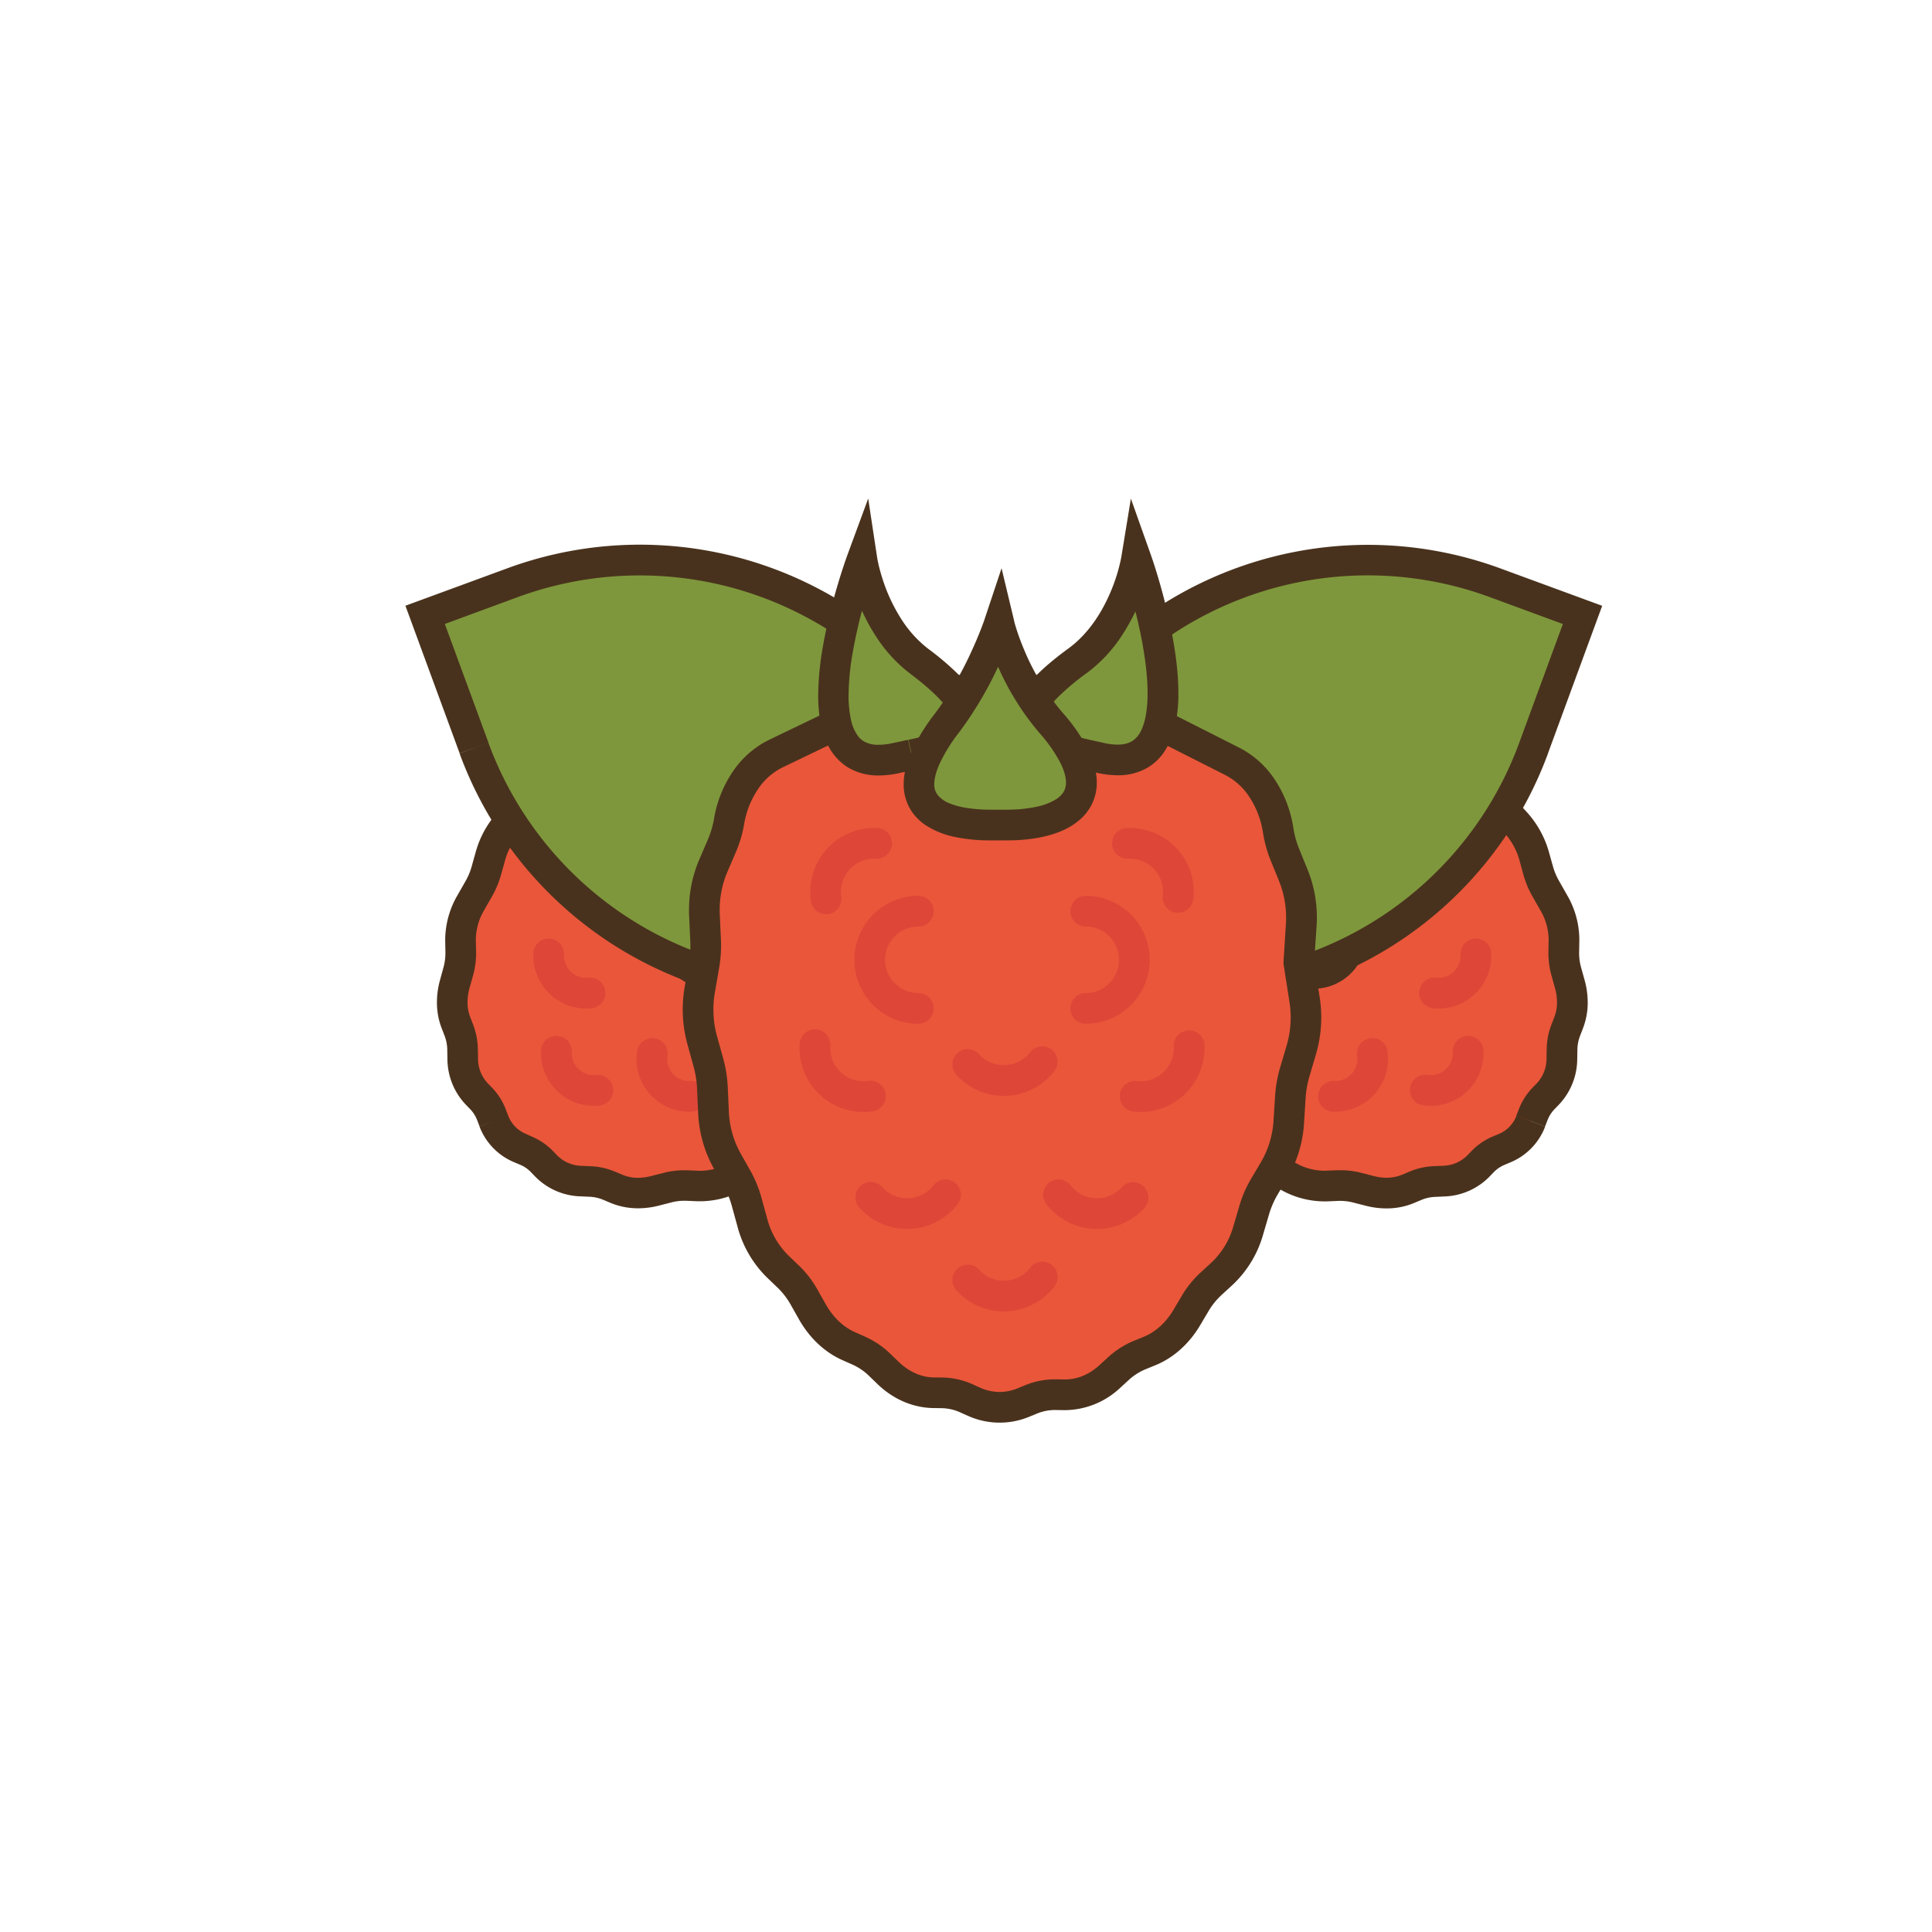 <?xml version="1.0" encoding="UTF-8"?>
<!DOCTYPE svg PUBLIC '-//W3C//DTD SVG 1.0//EN'
          'http://www.w3.org/TR/2001/REC-SVG-20010904/DTD/svg10.dtd'>
<svg contentScriptType="text/ecmascript" width="100pt" xmlns:xlink="http://www.w3.org/1999/xlink" zoomAndPan="magnify" contentStyleType="text/css" id="Layer_1" viewBox="0 0 1080 1080" height="100.0pt" data-name="Layer 1" preserveAspectRatio="xMidYMid meet" xmlns="http://www.w3.org/2000/svg" version="1.0"
><defs
  ><style xml:space="preserve"
    >.cls-1{fill:#ea563a;}.cls-2{fill:#49321d;}.cls-3{fill:#de4638;}.cls-4{fill:#7e973c;}</style
  ></defs
  ><title
  >Raspberry</title
  ><path class="cls-1" d="M276.05,626.66l-1.34-3.49a26.92,26.92,0,0,0-5.75-9.06l-2.53-2.62a28.7,28.7,0,0,1-7.78-19.74l-.09-5a31.38,31.38,0,0,0-2-10.68l-1.71-4.44a34.24,34.24,0,0,1-.59-21.53l1.91-6.87a37.9,37.9,0,0,0,1.44-10.85l-.12-6.68a41.11,41.11,0,0,1,5.65-20.9l4.55-8a43.89,43.89,0,0,0,4.22-10.06l2.35-8.43a46.89,46.89,0,0,1,10.6-18.81l7.08-7.77a48.71,48.71,0,0,0,6.38-8.75l5.08-8.93a49.54,49.54,0,0,1,14.49-15.91l8.68-6.1a49.59,49.59,0,0,0,8.12-7.15l7.21-7.91a48.56,48.56,0,0,1,17.67-12.34l8.82-3.52a46.77,46.77,0,0,0,9.56-5.19l.05,0c11-7.71,24-10.11,34.61-6.38l24.81,8.69c49.47,17.33,86.16,54.81,102.55,104.77L549,510.6c3.54,10.78.88,23.86-7.07,34.76a47.24,47.24,0,0,0-5.37,9.45l-3.73,8.87a48.73,48.73,0,0,1-12.65,17.44l-12.13,10.69-9.48,13A49.41,49.41,0,0,1,482.45,619l-8.95,4.88a48.88,48.88,0,0,0-8.87,6.22L456.79,637a46.37,46.37,0,0,1-19,10.25l-8.33,2.14a44.08,44.08,0,0,0-10.14,4l-8,4.34a40.66,40.66,0,0,1-21,5.21l-6.5-.28a37.49,37.49,0,0,0-10.88,1.19l-6.74,1.72a33.77,33.77,0,0,1-21.49-1.13l-4.27-1.8a31,31,0,0,0-10.61-2.32l-4.91-.21a28.38,28.38,0,0,1-19.48-8.35l-2.5-2.59a26.69,26.69,0,0,0-8.87-6l-3.39-1.43A26.48,26.48,0,0,1,276.05,626.66Z"
  /><path class="cls-2" d="M276.05,626.66l8-3.09-1.34-3.48a35.35,35.35,0,0,0-7.6-12l-2.53-2.61a20.13,20.13,0,0,1-5.36-13.93l-.1-5.05a39.78,39.78,0,0,0-2.59-13.61l-1.72-4.44a23,23,0,0,1-1.45-8.22,29.6,29.6,0,0,1,1.12-7.92h0l1.92-6.88A46.78,46.78,0,0,0,266.16,533v-.78L266,525.5V525a32.81,32.81,0,0,1,4.53-16l4.56-8a53.14,53.14,0,0,0,5-12l2.35-8.44a38.38,38.38,0,0,1,8.66-15.33l7.09-7.76a58,58,0,0,0,7.5-10.3l5.08-8.93a41,41,0,0,1,12-13.13l8.68-6.1a58.68,58.68,0,0,0,9.51-8.38l7.22-7.91a39.85,39.85,0,0,1,14.51-10.16l8.82-3.52a55.65,55.65,0,0,0,11.31-6.14l0,0a34.1,34.1,0,0,1,19.22-6.55,23.06,23.06,0,0,1,7.62,1.24l24.81,8.69a154.35,154.35,0,0,1,97.24,99.36l9.09,27.68a23.42,23.42,0,0,1,1.1,7.24c0,6.26-2.3,13.42-7,19.79a55.48,55.48,0,0,0-6.33,11.18L525,560.35a40.07,40.07,0,0,1-10.42,14.33L501.7,586l-10,13.74a40.9,40.9,0,0,1-13.33,11.74l-8.94,4.87A56.92,56.92,0,0,0,459,623.68l-7.84,6.91A38,38,0,0,1,435.65,639l-8.33,2.14a52.6,52.6,0,0,0-12.12,4.8l-8,4.34a32.58,32.58,0,0,1-15.43,4.19c-.37,0-.75,0-1.13,0h0l-6.5-.28c-.6,0-1.22,0-1.86,0a45.81,45.81,0,0,0-11.52,1.49l-6.74,1.72a29.47,29.47,0,0,1-7.27,1,22.55,22.55,0,0,1-8.77-1.68l-4.27-1.8a39.44,39.44,0,0,0-13.56-3l-4.91-.21a19.78,19.78,0,0,1-13.68-5.75l-2.51-2.58a35.29,35.29,0,0,0-11.7-8L294,633.85a17.89,17.89,0,0,1-9.95-10.28l-8,3.09-8,3.08a35.1,35.1,0,0,0,19.3,19.92l3.39,1.43a18.17,18.17,0,0,1,6,4.09l2.5,2.59a37,37,0,0,0,25.27,11l4.91.22a22.21,22.21,0,0,1,7.65,1.65l4.27,1.8a39.69,39.69,0,0,0,15.42,3,46.19,46.19,0,0,0,11.53-1.49l6.74-1.72a29.33,29.33,0,0,1,7.26-1l1.12,0,6.5.28h0c.6,0,1.21,0,1.84,0a49.68,49.68,0,0,0,23.64-6.28l8-4.35a35.85,35.85,0,0,1,8.16-3.24l8.33-2.14a55,55,0,0,0,22.56-12.12l7.84-6.91a40.12,40.12,0,0,1,7.3-5.13l8.95-4.88a58.07,58.07,0,0,0,19-16.69l8.91-12.22,11.43-10.08A57.09,57.09,0,0,0,540.76,567l3.74-8.87a38.43,38.43,0,0,1,4.39-7.72,51.32,51.32,0,0,0,10.25-29.91,40.2,40.2,0,0,0-2-12.59l-9.09-27.69A171.5,171.5,0,0,0,440.22,370l-24.8-8.69a40.17,40.17,0,0,0-13.3-2.21A51.17,51.17,0,0,0,373,368.81l0,0a38,38,0,0,1-7.79,4.24l-8.83,3.52a56.9,56.9,0,0,0-20.82,14.53l-7.22,7.91a40.84,40.84,0,0,1-6.71,5.91l-8.68,6.11a57.94,57.94,0,0,0-17,18.68l-5.08,8.93a40.83,40.83,0,0,1-5.25,7.21l-7.09,7.77A55.3,55.3,0,0,0,266,476l-2.35,8.43a36.37,36.37,0,0,1-3.41,8.12l-4.56,8A50,50,0,0,0,248.87,525c0,.28,0,.55,0,.8v0l.12,6.67V533a30,30,0,0,1-1.12,7.93L246,547.75h0a46.65,46.65,0,0,0-1.75,12.53,39.91,39.91,0,0,0,2.6,14.39l1.72,4.44a22.59,22.59,0,0,1,1.45,7.75l.09,5a37.26,37.26,0,0,0,10.19,25.55l2.53,2.62a18.23,18.23,0,0,1,3.92,6.18l1.34,3.48Z"
  /><path class="cls-2" d="M390.8,433.88a12.3,12.3,0,0,1,18.86-.74,8.58,8.58,0,1,0,12.73-11.51,29.46,29.46,0,0,0-45.17,1.76,8.58,8.58,0,0,0,13.58,10.49Z"
  /><path class="cls-2" d="M342.38,495.26a12.3,12.3,0,0,1-.74-18.86,8.58,8.58,0,0,0-11.51-12.73,29.46,29.46,0,0,0,1.76,45.17,8.58,8.58,0,1,0,10.49-13.58Z"
  /><path class="cls-3" d="M329.17,546.5a12.31,12.31,0,0,1-13.89-12.19l0-.6a8.58,8.58,0,0,0-17.14-.9c0,.51,0,1,0,1.5a29.54,29.54,0,0,0,33.22,29.22,8.58,8.58,0,0,0-2.17-17Z"
  /><path class="cls-3" d="M333.51,600.92a14.14,14.14,0,0,1-1.59.1,12.31,12.31,0,0,1-12.3-12.3l0-.6a8.58,8.58,0,1,0-17.14-.89c0,.5,0,1,0,1.49a29.47,29.47,0,0,0,33.22,29.22,8.58,8.58,0,0,0-2.17-17Z"
  /><path class="cls-2" d="M399,535.45a12.3,12.3,0,0,1-13.88-12.19v-.6a8.58,8.58,0,1,0-17.13-.9c0,.51,0,1,0,1.5a29.53,29.53,0,0,0,33.21,29.22,8.58,8.58,0,0,0-2.17-17Z"
  /><path class="cls-2" d="M384.63,484.09A12.3,12.3,0,1,1,402,466.7a8.58,8.58,0,0,0,12.14-12.14,29.46,29.46,0,0,0-41.67,41.66,8.58,8.58,0,0,0,12.14-12.13Z"
  /><path class="cls-2" d="M496.19,542.36A29.46,29.46,0,0,0,498,497.19a8.58,8.58,0,1,0-11.51,12.72,12.31,12.31,0,0,1-.74,18.87,8.58,8.58,0,1,0,10.49,13.58Z"
  /><path class="cls-2" d="M410.73,587.68a29.46,29.46,0,0,0,45.17,1.76,8.58,8.58,0,0,0-12.72-11.51,12.31,12.31,0,0,1-18.87-.74,8.58,8.58,0,1,0-13.58,10.5Z"
  /><path class="cls-3" d="M356.05,588.23a29.47,29.47,0,0,0,29.22,33.22c.51,0,1,0,1.42,0a8.58,8.58,0,1,0-.75-17.15l-.67,0A12.29,12.29,0,0,1,373,592a11.82,11.82,0,0,1,.1-1.57,8.58,8.58,0,1,0-17-2.19Z"
  /><path class="cls-2" d="M423.35,547.08A29.46,29.46,0,1,0,465,505.42a8.58,8.58,0,0,0-12.13,12.14A12.3,12.3,0,0,1,435.49,535a8.58,8.58,0,0,0-12.14,12.13Z"
  /><path class="cls-1" d="M855.69,626.66l1.34-3.49a26.94,26.94,0,0,1,5.76-9.06l2.53-2.62a28.7,28.7,0,0,0,7.78-19.74l.09-5a31.14,31.14,0,0,1,2-10.68l1.71-4.44a34.31,34.31,0,0,0,.59-21.53l-1.92-6.87a37.89,37.89,0,0,1-1.43-10.85l.12-6.68a41.21,41.21,0,0,0-5.65-20.9l-4.56-8a44.79,44.79,0,0,1-4.22-10.06l-2.35-8.43a46.75,46.75,0,0,0-10.59-18.81l-7.09-7.77a48.65,48.65,0,0,1-6.37-8.75L828.37,434a49.32,49.32,0,0,0-14.49-15.91L805.2,412a49.12,49.12,0,0,1-8.11-7.15l-7.22-7.91a48.45,48.45,0,0,0-17.66-12.34l-8.83-3.52a46.69,46.69,0,0,1-9.55-5.19l-.05,0c-11-7.71-24-10.11-34.62-6.38l-24.8,8.69C644.89,395.47,608.2,433,591.8,482.91l-9.08,27.69c-3.54,10.78-.88,23.86,7.07,34.76a47.2,47.2,0,0,1,5.36,9.45l3.74,8.87a48.61,48.61,0,0,0,12.65,17.44l12.13,10.69,9.47,13A49.44,49.44,0,0,0,649.3,619l8.94,4.88a48.54,48.54,0,0,1,8.87,6.22L675,637a46.43,46.43,0,0,0,19,10.25l8.33,2.14a44.16,44.16,0,0,1,10.15,4l8,4.34a40.6,40.6,0,0,0,21,5.21l6.5-.28a37.45,37.45,0,0,1,10.88,1.19l6.75,1.72A33.78,33.78,0,0,0,787,664.48l4.27-1.8a30.92,30.92,0,0,1,10.61-2.32l4.9-.21a28.34,28.34,0,0,0,19.48-8.35l2.5-2.59a26.63,26.63,0,0,1,8.88-6l3.39-1.43A26.46,26.46,0,0,0,855.69,626.66Z"
  /><path class="cls-2" d="M855.69,626.66l8,3.09,1.35-3.49a18.21,18.21,0,0,1,3.91-6.18l2.53-2.62a37.32,37.32,0,0,0,10.2-25.55l.09-5a22.59,22.59,0,0,1,1.45-7.75l1.71-4.44a39.92,39.92,0,0,0,2.61-14.39,46.67,46.67,0,0,0-1.76-12.53l-1.91-6.87a29.64,29.64,0,0,1-1.13-7.93v-.44l.12-6.7h0V525a49.78,49.78,0,0,0-6.78-24.53l-4.55-8a35.91,35.91,0,0,1-3.41-8.12L865.78,476a55.42,55.42,0,0,0-12.52-22.29l-7.09-7.77a40.39,40.39,0,0,1-5.26-7.21l-5.08-8.93a58.16,58.16,0,0,0-17-18.69l-8.68-6.1a40.43,40.43,0,0,1-6.71-5.91l-7.22-7.91a57,57,0,0,0-20.83-14.53l-8.82-3.52a37.82,37.82,0,0,1-7.8-4.24l0,0a51.13,51.13,0,0,0-29.09-9.67,40.26,40.26,0,0,0-13.3,2.21L691.52,370A171.56,171.56,0,0,0,583.65,480.23l-9.08,27.69a40.21,40.21,0,0,0-2,12.59,51.26,51.26,0,0,0,10.25,29.9,38.3,38.3,0,0,1,4.39,7.73L591,567a57.33,57.33,0,0,0,14.88,20.54l11.43,10.08,8.92,12.22a57.87,57.87,0,0,0,19,16.69l8.95,4.88a40.47,40.47,0,0,1,7.3,5.13l7.84,6.91a55,55,0,0,0,22.55,12.12l8.34,2.14a36,36,0,0,1,8.16,3.24l8,4.35a49.68,49.68,0,0,0,23.64,6.28c.63,0,1.24,0,1.84,0h0l6.5-.28,1.12,0a29.33,29.33,0,0,1,7.26,1l6.75,1.72a46,46,0,0,0,11.52,1.49,39.69,39.69,0,0,0,15.42-3l4.27-1.8a22.22,22.22,0,0,1,7.66-1.65l4.9-.22a37,37,0,0,0,25.28-11l2.5-2.59a18.13,18.13,0,0,1,6-4.09l3.39-1.43a35.14,35.14,0,0,0,19.31-19.92l-8-3.08-8-3.09a17.87,17.87,0,0,1-9.94,10.28l-3.39,1.42a35.33,35.33,0,0,0-11.71,8l-2.5,2.58a19.82,19.82,0,0,1-13.69,5.75l-4.91.21a39.49,39.49,0,0,0-13.56,3l-4.27,1.8a22.51,22.51,0,0,1-8.77,1.68,29.39,29.39,0,0,1-7.26-1l-6.75-1.73a46.26,46.26,0,0,0-11.52-1.48c-.63,0-1.26,0-1.86,0l-6.5.28h0c-.39,0-.77,0-1.14,0a32.58,32.58,0,0,1-15.43-4.19l-8-4.34a52.6,52.6,0,0,0-12.12-4.8L696.09,639a38,38,0,0,1-15.47-8.37l-7.83-6.91a57.26,57.26,0,0,0-10.44-7.33l-9-4.87a40.9,40.9,0,0,1-13.33-11.74l-10-13.75-12.84-11.31a40.25,40.25,0,0,1-10.42-14.34l-3.73-8.86a56,56,0,0,0-6.34-11.18c-4.66-6.37-7-13.53-7-19.79a23.22,23.22,0,0,1,1.11-7.24L600,485.59a154.39,154.39,0,0,1,97.25-99.36l24.8-8.69a23.11,23.11,0,0,1,7.62-1.24,34.1,34.1,0,0,1,19.22,6.55l.06,0A55.57,55.57,0,0,0,760.2,389l8.83,3.52a39.74,39.74,0,0,1,14.5,10.16l7.22,7.91a58.34,58.34,0,0,0,9.52,8.38l8.68,6.1a41.13,41.13,0,0,1,12,13.13l5.08,8.93a57.4,57.4,0,0,0,7.49,10.3l7.09,7.76a38.29,38.29,0,0,1,8.67,15.33L851.6,489a53.11,53.11,0,0,0,5,12l4.56,8a32.81,32.81,0,0,1,4.53,16v.48h0l-.12,6.67,8.58.16-8.58-.26c0,.36,0,.65,0,.88a46.73,46.73,0,0,0,1.76,12.53l1.91,6.88a29.63,29.63,0,0,1,1.13,7.92,22.69,22.69,0,0,1-1.46,8.22l-1.71,4.44a39.59,39.59,0,0,0-2.6,13.61l-.09,5.05a20.14,20.14,0,0,1-5.37,13.93l-2.53,2.61a35.48,35.48,0,0,0-7.59,12l-1.35,3.48Z"
  /><path class="cls-2" d="M754.53,423.39a29.46,29.46,0,0,0-45.17-1.76,8.58,8.58,0,1,0,12.72,11.51,12.31,12.31,0,0,1,18.87.74,8.58,8.58,0,0,0,13.58-10.49Z"
  /><path class="cls-2" d="M799.85,508.84a29.46,29.46,0,0,0,1.76-45.17A8.58,8.58,0,1,0,790.1,476.4a12.3,12.3,0,0,1-.74,18.86,8.58,8.58,0,0,0,10.49,13.58Z"
  /><path class="cls-3" d="M800.4,563.53a29.47,29.47,0,0,0,33.22-29.22c0-.51,0-1,0-1.43a8.58,8.58,0,0,0-17.15.76l0,.67a12.31,12.31,0,0,1-12.3,12.3,11.87,11.87,0,0,1-1.58-.11,8.58,8.58,0,0,0-2.18,17Z"
  /><path class="cls-3" d="M796.07,617.94a29.46,29.46,0,0,0,33.21-29.22c0-.51,0-1,0-1.43a8.58,8.58,0,0,0-17.15.76l0,.67a12.29,12.29,0,0,1-12.3,12.3,13.82,13.82,0,0,1-1.58-.1,8.58,8.58,0,1,0-2.17,17Z"
  /><path class="cls-2" d="M730.6,552.48a29.47,29.47,0,0,0,33.22-29.22c0-.51,0-1,0-1.43a8.58,8.58,0,1,0-17.14.76l0,.67a12.31,12.31,0,0,1-12.3,12.3,11.87,11.87,0,0,1-1.58-.11,8.58,8.58,0,0,0-2.18,17Z"
  /><path class="cls-2" d="M759.25,496.22a29.46,29.46,0,1,0-41.66-41.66,8.58,8.58,0,1,0,12.14,12.13,12.3,12.3,0,0,1,17.39,17.4,8.58,8.58,0,1,0,12.13,12.13Z"
  /><path class="cls-2" d="M646.05,528.78a12.31,12.31,0,0,1-.74-18.87,8.58,8.58,0,1,0-11.51-12.72,29.46,29.46,0,0,0,1.76,45.17,8.58,8.58,0,0,0,10.49-13.58Z"
  /><path class="cls-2" d="M707.43,577.19a12.3,12.3,0,0,1-18.86.74,8.58,8.58,0,0,0-12.73,11.51A29.46,29.46,0,0,0,721,587.68a8.58,8.58,0,0,0-13.57-10.49Z"
  /><path class="cls-3" d="M758.67,590.41a11.87,11.87,0,0,1,.11,1.58,12.31,12.31,0,0,1-12.3,12.3l-.67,0a8.58,8.58,0,0,0-.76,17.15c.44,0,.92,0,1.43,0a29.54,29.54,0,0,0,29.22-33.22,8.58,8.58,0,1,0-17,2.18Z"
  /><path class="cls-2" d="M696.26,535a12.3,12.3,0,0,1-17.4-17.39,8.58,8.58,0,1,0-12.12-12.14,29.45,29.45,0,1,0,41.65,41.66A8.58,8.58,0,0,0,696.26,535Z"
  /><path class="cls-4" d="M265,418.11,237.65,343.7l48.8-17.93c106.93-39.28,225.45,15.55,264.74,122.47l27.34,74.41-48.8,17.93C422.8,579.87,304.27,525,265,418.11Z"
  /><path class="cls-2" d="M265,418.11l8.05-3L248.66,348.8l40.75-15A197.66,197.66,0,0,1,543.14,451.2l24.38,66.36-40.75,15A197.64,197.64,0,0,1,273,415.15l-8.05,3-8.06,3A214.66,214.66,0,0,0,532.68,548.64l56.86-20.89-30.3-82.47A214.63,214.63,0,0,0,283.49,317.72l-56.86,20.89,30.3,82.46Z"
  /><path class="cls-4" d="M857.33,418.11l27.34-74.41-48.81-17.93c-106.92-39.28-225.45,15.55-264.74,122.47l-27.34,74.41,48.81,17.93C699.51,579.87,818,525,857.33,418.11Z"
  /><path class="cls-2" d="M857.33,418.11l8,3,30.3-82.46-56.86-20.89A214.79,214.79,0,0,0,563.07,445.28l-30.3,82.47,56.86,20.89A214.8,214.8,0,0,0,865.38,421.07l-8-3-8.06-3A197.49,197.49,0,0,1,595.55,532.53l-40.76-15,24.38-66.36A197.5,197.5,0,0,1,832.9,333.82l40.75,15-24.38,66.35Z"
  /><path class="cls-1" d="M544.63,783.64l-4.44-2a34.9,34.9,0,0,0-13.64-3l-4.74-.08c-9.18-.15-18.07-4-25.32-11L491.76,763a40.37,40.37,0,0,0-11.69-8l-5.66-2.51c-8.23-3.65-15.34-10.39-20.36-19.27l-4.56-8.09a49.48,49.48,0,0,0-8.67-11.3l-6.25-6a53.57,53.57,0,0,1-14-24.44l-3.18-11.56A57.91,57.91,0,0,0,412,658.68l-5.6-9.92a60.87,60.87,0,0,1-7.56-27.06L398.2,608A63.53,63.53,0,0,0,396,594.11l-3.54-12.89a64.37,64.37,0,0,1-1.31-28l2.38-13.6a64.69,64.69,0,0,0,.88-14l-.63-13.92a63,63,0,0,1,4.89-27.61l4.89-11.36a61.38,61.38,0,0,0,4-13.56v-.08c3-17.2,12.76-31.38,26-37.74l30.82-14.82c61.47-29.58,129.72-28.85,190.78,2L689,425.66c13.19,6.67,22.77,21.15,25.48,38.5a62.15,62.15,0,0,0,3.76,13.63l4.73,11.6a63.33,63.33,0,0,1,4.4,27.68l-1.32,21,3.23,20.66a64.28,64.28,0,0,1-1.78,28l-3.75,12.72a63.73,63.73,0,0,0-2.43,13.89l-.85,13.57a60.55,60.55,0,0,1-8.07,26.92l-5.7,9.64a57.59,57.59,0,0,0-5.63,13l-3.33,11.32a52.94,52.94,0,0,1-14.55,24.14L677,717.64a48.59,48.59,0,0,0-8.92,11.1l-4.62,7.8c-5.2,8.78-12.48,15.33-20.82,18.73L637,757.55a39.93,39.93,0,0,0-11.9,7.63l-4.7,4.31c-7.41,6.8-16.41,10.39-25.61,10.24l-4.69-.07a34.53,34.53,0,0,0-13.71,2.61L572,784.08A34.49,34.49,0,0,1,544.63,783.64Z"
  /><path class="cls-2" d="M544.63,783.64l3.48-7.84-4.45-2a43.48,43.48,0,0,0-17-3.78L522,770c-6.83-.12-13.61-3-19.5-8.6l-4.73-4.57a49.27,49.27,0,0,0-14.17-9.63l-5.66-2.51c-6.32-2.79-12.14-8.15-16.36-15.64L457,720.93a58,58,0,0,0-10.18-13.26l-6.25-6a45,45,0,0,1-11.72-20.54l-3.18-11.56a66.75,66.75,0,0,0-6.17-15.08l-5.6-9.92a52.37,52.37,0,0,1-6.46-23.23l-.62-13.67a72.2,72.2,0,0,0-2.49-15.8L400.75,579a55.55,55.55,0,0,1-1.95-14.63,54.87,54.87,0,0,1,.83-9.59L402,541.12a73.08,73.08,0,0,0,1.08-12.55c0-1.12,0-2.24-.08-3.35h0l-.63-13.92q-.06-1.31-.06-2.58a53.8,53.8,0,0,1,4.27-21.25l4.88-11.36A69.59,69.59,0,0,0,416,460.62l0-.08A49.44,49.44,0,0,1,423.83,441a35,35,0,0,1,13.47-11.93l30.82-14.83a203.41,203.41,0,0,1,183.18,2l33.84,17.12a35.59,35.59,0,0,1,13.38,12.32,50.11,50.11,0,0,1,7.5,19.84A69.82,69.82,0,0,0,710.31,481l4.72,11.6a54.32,54.32,0,0,1,3.9,20.38c0,1.17,0,2.36-.11,3.54h0l-1.38,22,3.38,21.59a56.78,56.78,0,0,1,.67,8.65,55.45,55.45,0,0,1-2.21,15.55L715.53,597a72.05,72.05,0,0,0-2.76,15.78l-.86,13.57A51.9,51.9,0,0,1,705,649.42l-5.7,9.63a65.71,65.71,0,0,0-6.48,15l-3.33,11.32A44.45,44.45,0,0,1,677.4,705.6l-6.24,5.72a57.25,57.25,0,0,0-10.51,13l-4.61,7.8c-4.37,7.38-10.3,12.56-16.68,15.15l-5.58,2.28a48.63,48.63,0,0,0-14.45,9.25l-4.71,4.32c-5.88,5.36-12.55,8-19.26,8h-.49l-4.61-.07h-.69a43.27,43.27,0,0,0-16.41,3.26l-4.43,1.8a26,26,0,0,1-9.92,2,26.3,26.3,0,0,1-10.71-2.31l-3.47,7.84-3.48,7.85a43.1,43.1,0,0,0,34.07.53l4.43-1.81a26.24,26.24,0,0,1,9.92-2H590l4.69.07h.69a45.64,45.64,0,0,0,30.85-12.5l4.71-4.32a31.66,31.66,0,0,1,9.34-6l5.58-2.28c10.31-4.2,18.94-12.12,25-22.3l4.62-7.79a39.59,39.59,0,0,1,7.34-9.15l6.24-5.73a61.38,61.38,0,0,0,17-28l3.33-11.32a49.1,49.1,0,0,1,4.78-11.08l5.71-9.64A69.05,69.05,0,0,0,729,627.41l.85-13.58a54.92,54.92,0,0,1,2.1-12l3.75-12.72a73,73,0,0,0,2-31.7l-3.09-19.73L736,517.61h0c.09-1.53.14-3.07.14-4.6a71.28,71.28,0,0,0-5.17-26.85l-4.72-11.6A52.39,52.39,0,0,1,723,462.83a67,67,0,0,0-10.14-26.66,52.61,52.61,0,0,0-20-18.16l-33.83-17.12a220.55,220.55,0,0,0-198.37-2.11L429.86,413.6a52.19,52.19,0,0,0-20.17,17.67,66.59,66.59,0,0,0-10.54,26.32v.09a52.28,52.28,0,0,1-3.45,11.64l-4.88,11.36a71.16,71.16,0,0,0-5.66,28c0,1.13,0,2.25.07,3.36l.64,13.93v0c0,.87.06,1.74.06,2.59a55.8,55.8,0,0,1-.83,9.6l-2.37,13.6a73.51,73.51,0,0,0-1.08,12.55,72.48,72.48,0,0,0,2.56,19.17l3.54,12.89a54.19,54.19,0,0,1,1.89,12l.63,13.66A69.57,69.57,0,0,0,398.92,653l5.59,9.92a49.67,49.67,0,0,1,4.58,11.19l3.17,11.56A62.07,62.07,0,0,0,428.62,714l6.25,6a41.06,41.06,0,0,1,7.15,9.35l4.56,8.08c5.8,10.29,14.21,18.39,24.35,22.9l5.66,2.51a32,32,0,0,1,9.21,6.29l4.73,4.57c8.61,8.33,19.62,13.23,31.14,13.41l4.74.07a26.27,26.27,0,0,1,10.3,2.32l4.44,2Z"
  /><path class="cls-3" d="M470.25,501a19,19,0,0,1-.15-2.38A18.57,18.57,0,0,1,488.69,480c.32,0,.62,0,.92,0a8.58,8.58,0,1,0,.89-17.14c-.61,0-1.21,0-1.81,0a35.75,35.75,0,0,0-35.75,35.75,36.49,36.49,0,0,0,.29,4.56,8.58,8.58,0,1,0,17-2.18Z"
  /><path class="cls-3" d="M485.09,604.27a19.05,19.05,0,0,1-2.39.15,18.59,18.59,0,0,1-18.59-18.58c0-.33,0-.63,0-.91A8.58,8.58,0,1,0,447,584c0,.63-.05,1.24-.05,1.83a35.75,35.75,0,0,0,35.75,35.74,36.49,36.49,0,0,0,4.56-.29,8.58,8.58,0,1,0-2.17-17Z"
  /><path class="cls-3" d="M521.79,662.6a18.6,18.6,0,0,1-28.52,1.12,8.58,8.58,0,1,0-12.72,11.51,35.75,35.75,0,0,0,54.82-2.14,8.58,8.58,0,0,0-13.58-10.49Z"
  /><path class="cls-3" d="M575.85,708.68a18.58,18.58,0,0,1-28.51,1.11,8.58,8.58,0,0,0-12.73,11.51,35.74,35.74,0,0,0,54.82-2.13,8.58,8.58,0,1,0-13.58-10.49Z"
  /><path class="cls-3" d="M575.85,588.2a18.59,18.59,0,0,1-28.51,1.12,8.58,8.58,0,0,0-12.73,11.51,35.75,35.75,0,0,0,54.82-2.14,8.58,8.58,0,0,0-13.58-10.49Z"
  /><path class="cls-3" d="M513.35,555.13a18.59,18.59,0,0,1,0-37.18,8.58,8.58,0,0,0,0-17.16,35.75,35.75,0,1,0,0,71.5,8.58,8.58,0,0,0,0-17.16Z"
  /><path class="cls-3" d="M667.05,503.18a34.9,34.9,0,0,0,.29-4.56,35.75,35.75,0,0,0-35.75-35.75c-.59,0-1.2,0-1.81,0a8.58,8.58,0,1,0,.9,17.14c.29,0,.6,0,.91,0a18.57,18.57,0,0,1,18.59,18.59A18.89,18.89,0,0,1,650,501a8.58,8.58,0,0,0,17,2.18Z"
  /><path class="cls-3" d="M633,621.29a36.74,36.74,0,0,0,4.56.29,35.75,35.75,0,0,0,35.75-35.74c0-.61,0-1.2,0-1.77a8.58,8.58,0,0,0-17.14.79c0,.34,0,.67,0,1a18.57,18.57,0,0,1-18.59,18.58,18.89,18.89,0,0,1-2.38-.15,8.58,8.58,0,0,0-2.18,17Z"
  /><path class="cls-3" d="M584.92,673.09a35.75,35.75,0,0,0,54.82,2.14A8.58,8.58,0,1,0,627,663.72a18.59,18.59,0,0,1-28.51-1.12,8.58,8.58,0,0,0-13.58,10.49Z"
  /><path class="cls-3" d="M606.94,572.29a35.75,35.75,0,1,0,0-71.5,8.58,8.58,0,0,0,0,17.16,18.59,18.59,0,1,1,0,37.18,8.58,8.58,0,0,0,0,17.16Z"
  /><path class="cls-4" d="M509.61,421.93c34.77-7.36,46.57-20.35,4.38-52.16C487.36,349.69,481.84,313,481.84,313s-46.08,124.57,18.74,110.86Z"
  /><path class="cls-2" d="M509.61,421.93l1.77,8.39c10-2.15,18.54-4.67,25.41-8.62a28.8,28.8,0,0,0,8.9-7.66,19.8,19.8,0,0,0,2.85-5.43,19.47,19.47,0,0,0,1-6.21,24.1,24.1,0,0,0-2.32-10c-2.19-4.77-5.59-9.29-10.21-14.1a152.8,152.8,0,0,0-17.87-15.42,64.42,64.42,0,0,1-14.33-15.31,95.45,95.45,0,0,1-11.65-24.53c-1.1-3.47-1.82-6.4-2.26-8.41-.23-1-.38-1.79-.47-2.3l-.1-.55v-.11l-.5.08.5-.07h0l-.5.08.5-.07-5-33L473.79,310c-.06.17-4.11,11.12-8.18,26.31-2,7.6-4.08,16.27-5.63,25.23a162,162,0,0,0-2.6,27.06,81.77,81.77,0,0,0,1.4,15.82,48.66,48.66,0,0,0,3.45,10.89,31.11,31.11,0,0,0,11,13.19,32.38,32.38,0,0,0,18,5,53.26,53.26,0,0,0,11-1.24l9-1.91-1.77-8.39-1.78-8.4-9,1.91a36.65,36.65,0,0,1-7.49.87,16,16,0,0,1-8-1.76,11.67,11.67,0,0,1-3.6-3.16,23.46,23.46,0,0,1-3.86-9,61.53,61.53,0,0,1-1.37-13.8,145.89,145.89,0,0,1,2.36-24.14,293.54,293.54,0,0,1,8.14-33.7c1.36-4.52,2.59-8.25,3.47-10.84.44-1.29.79-2.3,1-3l.27-.76.07-.18,0-.05-8.05-3-8.48,1.28A111,111,0,0,0,480,337.05a107.06,107.06,0,0,0,10.67,20.2,81.39,81.39,0,0,0,18.18,19.37c9.12,6.86,15.41,12.71,19.1,17.27a27.06,27.06,0,0,1,3.68,5.64,7.09,7.09,0,0,1,.79,2.87,1.94,1.94,0,0,1-.11.7,4.4,4.4,0,0,1-1.28,1.73,25.6,25.6,0,0,1-8,4.47,100.31,100.31,0,0,1-15.12,4.23Z"
  /><path class="cls-4" d="M606.05,421.62c-34.67-7.81-46.3-21-3.69-52.22,26.89-19.72,32.88-56.35,32.88-56.35s44.45,125.16-20.19,110.6Z"
  /><path class="cls-2" d="M606.05,421.62l1.89-8.37c-9.06-2-16.19-4.48-20.19-6.9a12.33,12.33,0,0,1-3.68-3,2.91,2.91,0,0,1-.44-.82,1.9,1.9,0,0,1-.11-.68,6.86,6.86,0,0,1,.79-2.82c1-2.15,3.21-5.36,7-9.21a135.15,135.15,0,0,1,16.09-13.49,81.43,81.43,0,0,0,18.44-19.12,112.11,112.11,0,0,0,14.2-28.83,99.88,99.88,0,0,0,3.64-13.94l-8.47-1.38-8.08,2.87,0,.09c.38,1.07,4,11.58,7.53,25.55s6.86,31.44,6.84,45.95a68,68,0,0,1-1.08,12.87,33,33,0,0,1-2.21,7.31,14.46,14.46,0,0,1-4.95,6.33c-2,1.3-4.47,2.2-8.57,2.23a36.2,36.2,0,0,1-7.82-1l-9-2-1.89,8.37L604.17,430l9,2a53.78,53.78,0,0,0,11.58,1.39,32.51,32.51,0,0,0,16.44-4.09,29,29,0,0,0,8.84-7.91,41.76,41.76,0,0,0,6.9-15.85,81.77,81.77,0,0,0,1.79-18.05c0-17.53-3.91-36.6-7.71-51.55s-7.62-25.62-7.68-25.78l-11.16-31.43-5.39,32.91,3.19.52-3.19-.53h0l3.19.52-3.19-.53a96.36,96.36,0,0,1-6,19.37c-4.51,10.66-12,23.11-23.48,31.47-10,7.31-17.28,13.78-22.44,20a43.29,43.29,0,0,0-6.11,9.36,23.81,23.81,0,0,0-2.37,10,19.27,19.27,0,0,0,1,6.17,21.66,21.66,0,0,0,5.74,8.73c3.74,3.51,8.28,5.94,13.45,8A116,116,0,0,0,604.17,430Z"
  /><path class="cls-4" d="M563.05,461.19c35.54,0,59.15-17.29,24.45-57.15-21.9-25.15-29.06-55.18-29.06-55.18S548.36,379.11,529.37,404c-31.78,41.73-11.09,57.15,24.45,57.15Z"
  /><path class="cls-2" d="M563.05,461.19v8.58A96.13,96.13,0,0,0,581,468.2c8.4-1.63,16-4.47,22.06-9.49a28.07,28.07,0,0,0,7.36-9.26,27.21,27.21,0,0,0,2.69-12c0-6-1.73-12.16-4.9-18.58A98.8,98.8,0,0,0,594,398.4a132.09,132.09,0,0,1-21.32-34.74c-2.14-5-3.63-9.32-4.57-12.3-.47-1.5-.81-2.66-1-3.43-.11-.39-.18-.68-.23-.86l0-.18v0l-2.78.68,2.78-.67h0l-2.78.68,2.78-.67-7-29.25-9.51,28.53v.05c-.23.68-2.8,8.16-7.51,18.31a189.31,189.31,0,0,1-20.22,34.34,108.94,108.94,0,0,0-13,21c-2.9,6.48-4.47,12.58-4.48,18.46a27,27,0,0,0,4.46,15.21,28.79,28.79,0,0,0,8.23,8,47.38,47.38,0,0,0,16.4,6.4,96.06,96.06,0,0,0,19.64,1.82h9.23V452.61h-9.23a83.48,83.48,0,0,1-14.56-1.15,41.51,41.51,0,0,1-8.2-2.27,16.15,16.15,0,0,1-6.86-4.66,9.43,9.43,0,0,1-2-6.2c0-2.71.78-6.54,3-11.45a92.31,92.31,0,0,1,11-17.64,207.55,207.55,0,0,0,22.62-38.57c5.07-11.06,7.68-18.89,7.76-19.1l-8.14-2.71-8.35,2a132.86,132.86,0,0,0,6.77,19.52A149.32,149.32,0,0,0,581,409.67a81.84,81.84,0,0,1,11.77,16.81c2.33,4.7,3.13,8.35,3.12,11a9.63,9.63,0,0,1-1.68,5.72,13.52,13.52,0,0,1-3.79,3.55A33.49,33.49,0,0,1,579.33,451a76.51,76.51,0,0,1-16.28,1.59Z"
/></svg
>
